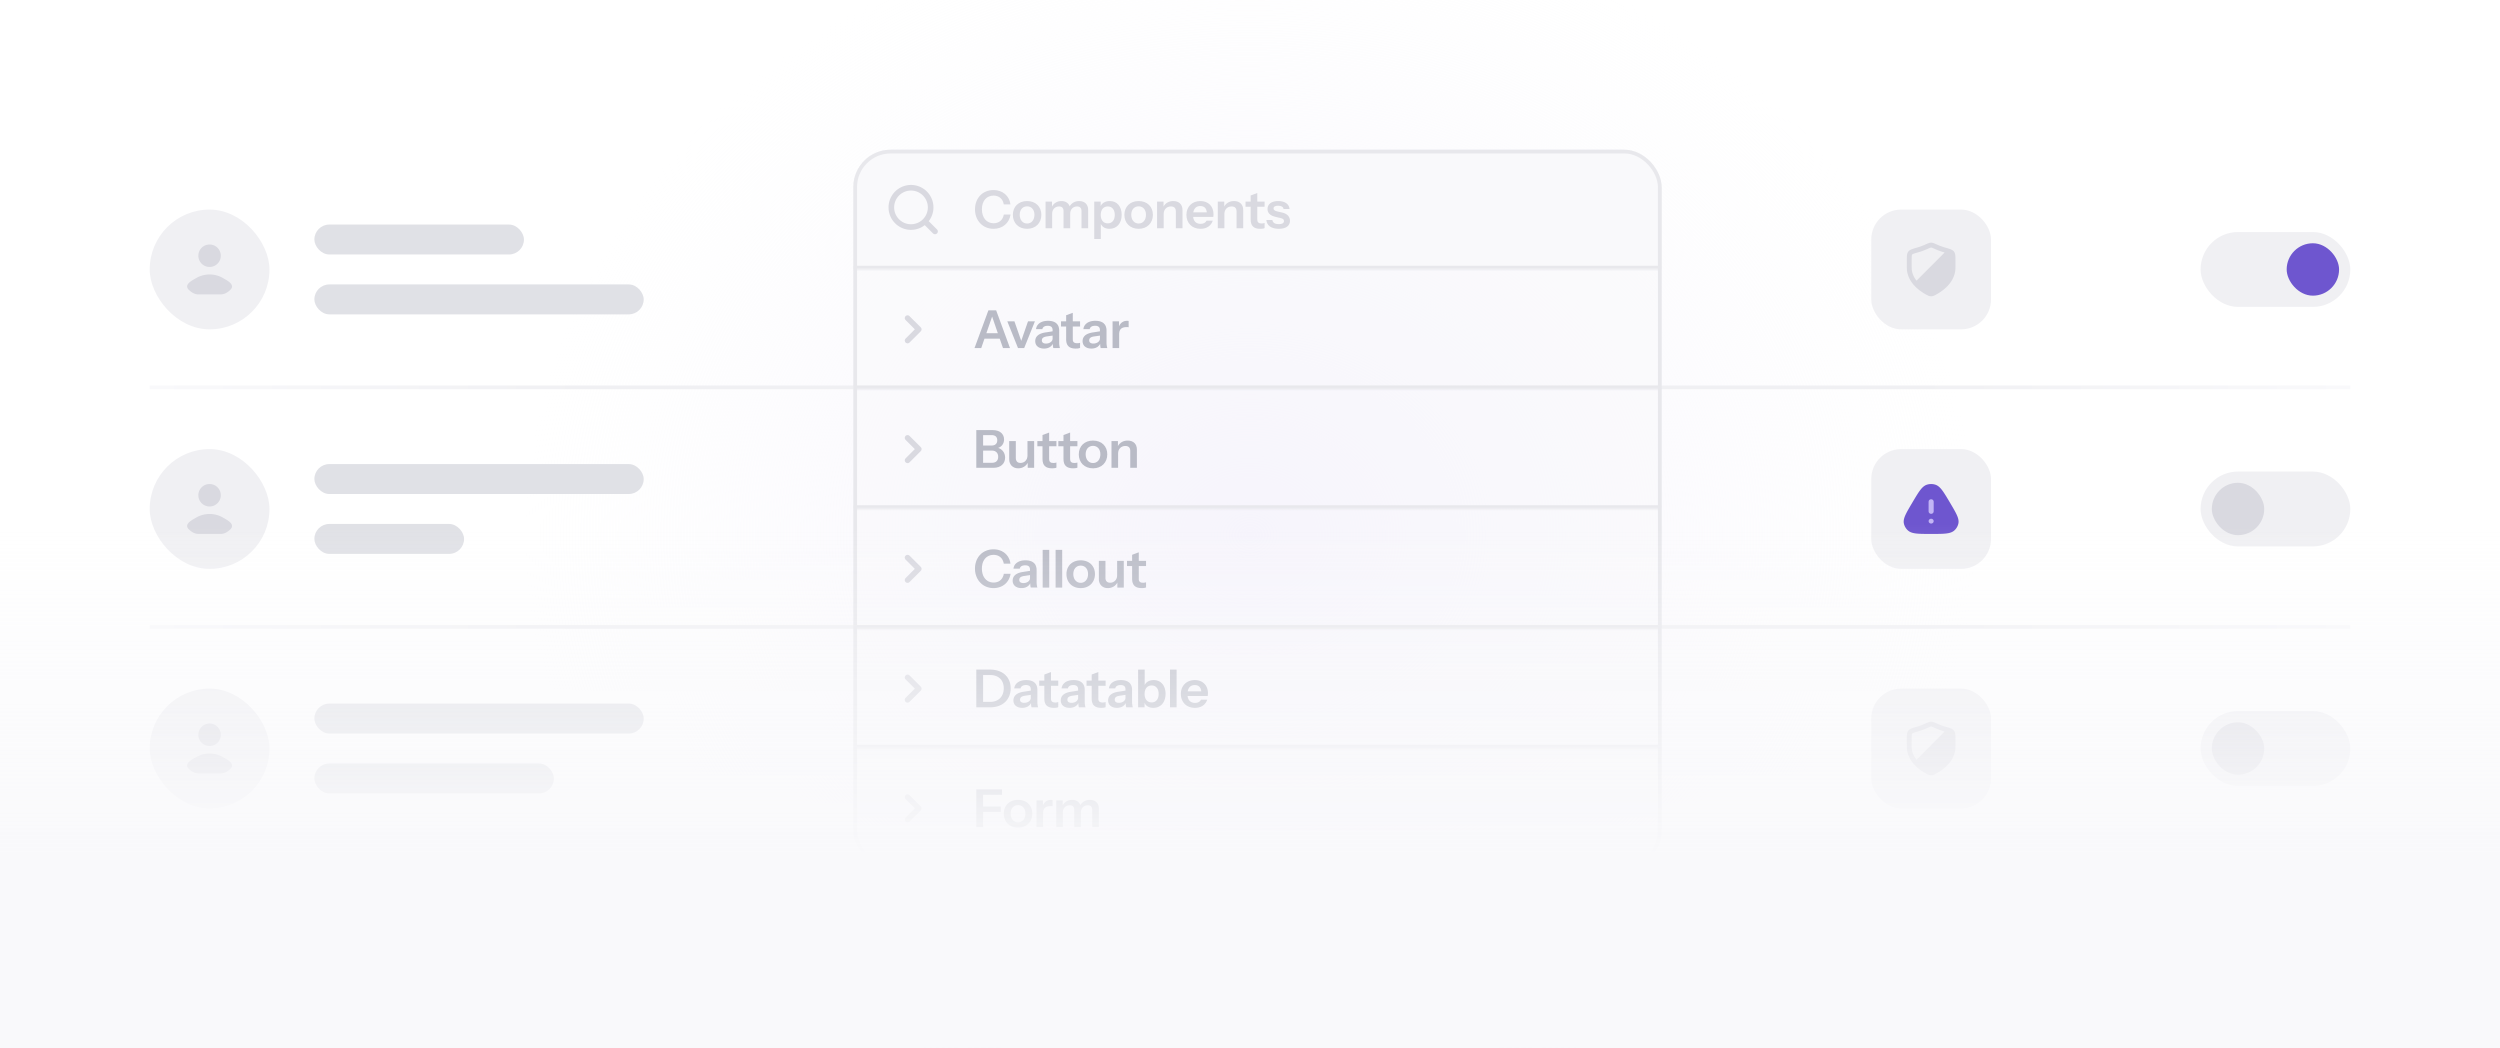 <svg xmlns="http://www.w3.org/2000/svg" width="668" height="280" fill="none" viewBox="0 0 668 280"><g clip-path="url(#a)"><ellipse cx="334" cy="143" fill="url(#b)" rx="194" ry="167"/><rect width="88" height="8" x="84" y="124" fill="#E0E1E6" rx="4"/><rect width="56" height="8" x="84" y="60" fill="#E0E1E6" rx="4"/><rect width="88" height="8" x="84" y="188" fill="#E0E1E6" rx="4"/><rect width="40" height="8" x="84" y="140" fill="#E0E1E6" rx="4"/><rect width="88" height="8" x="84" y="76" fill="#E0E1E6" rx="4"/><rect width="64" height="8" x="84" y="204" fill="#E0E1E6" rx="4"/><rect width="32" height="32" x="40" y="120" fill="#F0F0F3" rx="16"/><path fill="#D9D9E0" d="M52.385 138.321c-.943.562-3.416 1.708-1.91 3.143.736.701 1.555 1.203 2.586 1.203h5.878c1.03 0 1.85-.502 2.586-1.203 1.506-1.435-.967-2.581-1.91-3.143a7.11 7.11 0 0 0-7.23 0M59 132.333a3 3 0 1 1-6 0 3 3 0 0 1 6 0"/><rect width="32" height="32" x="40" y="56" fill="#F0F0F3" rx="16"/><path fill="#D9D9E0" d="M52.385 74.321c-.943.562-3.416 1.708-1.91 3.143.736.701 1.555 1.203 2.586 1.203h5.878c1.03 0 1.85-.502 2.586-1.203 1.506-1.435-.967-2.581-1.91-3.143a7.11 7.11 0 0 0-7.23 0M59 68.333a3 3 0 1 1-6 0 3 3 0 0 1 6 0"/><rect width="32" height="32" x="40" y="184" fill="#F0F0F3" rx="16"/><path fill="#D9D9E0" d="M52.385 202.321c-.943.562-3.416 1.708-1.91 3.143.736.701 1.555 1.203 2.586 1.203h5.878c1.03 0 1.85-.502 2.586-1.203 1.506-1.435-.967-2.581-1.91-3.143a7.11 7.11 0 0 0-7.23 0M59 196.333a3 3 0 1 1-6 0 3 3 0 0 1 6 0"/><rect width="40" height="20" x="588" y="126" fill="#F0F0F3" rx="10"/><rect width="14" height="14" x="591" y="129" fill="#D9D9E0" rx="7"/><rect width="40" height="20" x="588" y="62" fill="#F0F0F3" rx="10"/><rect width="14" height="14" x="611" y="65" fill="#6E56CF" rx="7"/><rect width="40" height="20" x="588" y="190" fill="#F0F0F3" rx="10"/><rect width="14" height="14" x="591" y="193" fill="#D9D9E0" rx="7"/><path stroke="url(#c)" d="M40 103.5h588"/><path stroke="url(#d)" d="M40 167.5h588"/><rect width="32" height="32" x="500" y="120" fill="#F0F0F3" rx="8"/><path fill="#6E56CF" fill-rule="evenodd" d="M514.882 129.506a3.7 3.7 0 0 1 2.235 0c.723.229 1.291.771 1.862 1.534.568.76 1.196 1.82 2.006 3.186l.032.054c.81 1.366 1.438 2.426 1.829 3.285.394.864.59 1.609.433 2.326a3.48 3.48 0 0 1-1.11 1.873c-.564.494-1.332.703-2.299.803-.961.1-2.219.1-3.837.1h-.066c-1.619 0-2.876 0-3.838-.1-.966-.1-1.734-.309-2.298-.803a3.5 3.5 0 0 1-1.111-1.873c-.156-.717.04-1.462.433-2.326.392-.859 1.02-1.919 1.83-3.285l.032-.054c.809-1.366 1.438-2.426 2.006-3.186.571-.763 1.138-1.305 1.861-1.534" clip-rule="evenodd"/><path fill="#C2B5F5" fill-rule="evenodd" d="M515.318 139.252c0-.359.304-.65.679-.65h.006c.375 0 .679.291.679.65s-.304.65-.679.65h-.006c-.375 0-.679-.291-.679-.65m0-2.602c0 .36.305.651.682.651s.682-.291.682-.651v-2.601c0-.359-.305-.651-.682-.651s-.682.292-.682.651z" clip-rule="evenodd"/><rect width="32" height="32" x="500" y="56" fill="#F0F0F3" rx="8"/><path fill="#D9D9E0" fill-rule="evenodd" d="M516 64.833c-.261 0-.52.08-.763.172-.247.094-.553.23-.927.396a16 16 0 0 1-2.062.75c-.567.162-1.037.296-1.395.435-.361.14-.716.324-.959.647-.234.31-.319.668-.358 1.03-.036.345-.036.774-.036 1.28v1.925c0 2.044.921 3.66 2.023 4.857 1.098 1.192 2.451 2.025 3.308 2.479.356.189.684.363 1.169.363s.813-.174 1.169-.363c.857-.454 2.21-1.287 3.308-2.48 1.102-1.196 2.023-2.812 2.023-4.856v-1.926c0-.505 0-.934-.036-1.28-.039-.361-.124-.719-.358-1.03-.243-.322-.598-.506-.959-.646-.358-.14-.828-.273-1.395-.435a16 16 0 0 1-2.062-.75c-.374-.166-.68-.302-.927-.396-.243-.091-.502-.172-.763-.172m-1.181 1.767c.397-.176.669-.297.877-.375.216-.082.29-.089.304-.089s.088.007.304.089c.208.078.48.199.877.376.594.264 1.338.554 2.184.795l.241.069-7.51 7.529c-.759-.96-1.296-2.13-1.296-3.526v-1.891c0-.55.001-.91.029-1.177.028-.26.074-.344.102-.382.02-.026.093-.1.392-.217.295-.115.705-.232 1.312-.405.846-.241 1.59-.531 2.184-.796" clip-rule="evenodd"/><rect width="32" height="32" x="500" y="184" fill="#F0F0F3" rx="8"/><path fill="#D9D9E0" fill-rule="evenodd" d="M516 192.833c-.261 0-.52.08-.763.172-.247.094-.553.23-.927.396a16 16 0 0 1-2.062.75c-.567.162-1.037.296-1.395.435-.361.14-.716.324-.959.647-.234.31-.319.668-.358 1.029-.036.346-.036.775-.036 1.28v1.926c0 2.044.921 3.66 2.023 4.857 1.098 1.192 2.451 2.026 3.308 2.479.356.189.684.363 1.169.363s.813-.174 1.169-.363c.857-.453 2.21-1.287 3.308-2.479 1.102-1.197 2.023-2.813 2.023-4.857v-1.926c0-.505 0-.934-.036-1.28-.039-.361-.124-.719-.358-1.029-.243-.323-.598-.507-.959-.647-.358-.139-.828-.273-1.395-.435a16 16 0 0 1-2.062-.75c-.374-.166-.68-.302-.927-.396-.243-.092-.502-.172-.763-.172m-1.181 1.767c.397-.176.669-.297.877-.376.216-.081.29-.088.304-.088s.088.007.304.088c.208.079.48.2.877.376.594.265 1.338.555 2.184.796l.241.068-7.51 7.53c-.759-.96-1.296-2.13-1.296-3.526v-1.891c0-.549.001-.909.029-1.177.028-.26.074-.344.102-.382.02-.026.093-.101.392-.217.295-.115.705-.232 1.312-.405.846-.241 1.59-.531 2.184-.796" clip-rule="evenodd"/><g filter="url(#e)"><g clip-path="url(#f)"><rect width="216" height="192" x="228" y="40" fill="#F9F9FB" fill-opacity=".48" rx="10"/><mask id="g" fill="#fff"><path d="M228 40h216v32H228z"/></mask><path fill="#F9F9FB" d="M228 40h216v32H228z"/><path fill="#E8E8EC" d="M444 71H228v2h216z" mask="url(#g)"/><g clip-path="url(#h)"><path stroke="#D9D9E0" stroke-linecap="round" stroke-linejoin="round" stroke-width="1.5" d="m247.21 59.209 2.625 2.625m-1.167-6.417a5.25 5.25 0 1 0-10.5 0 5.25 5.25 0 0 0 10.5 0"/></g><path fill="#D9D9E0" d="M265.474 61.14c-2.87 0-4.956-2.184-4.956-5.208s2.058-5.152 4.956-5.152c2.408 0 4.228 1.526 4.522 3.836h-1.792c-.224-1.512-1.302-2.352-2.716-2.352-1.862 0-3.122 1.4-3.122 3.654 0 2.296 1.274 3.738 3.136 3.738 1.386 0 2.464-.826 2.716-2.338h1.806c-.35 2.31-2.142 3.822-4.55 3.822m8.969 0c-2.282 0-3.808-1.54-3.808-3.738 0-2.184 1.526-3.682 3.808-3.682s3.808 1.498 3.808 3.682c0 2.198-1.54 3.738-3.808 3.738m0-1.414c1.134 0 1.96-.91 1.96-2.338 0-1.4-.826-2.254-1.96-2.254-1.148 0-1.974.854-1.974 2.254 0 1.428.84 2.338 1.974 2.338m4.93 1.274v-7.14h1.722v1.316c.504-.896 1.4-1.456 2.506-1.456 1.12 0 1.904.546 2.212 1.4.518-.868 1.428-1.4 2.548-1.4 1.484 0 2.394.924 2.394 2.324V61h-1.778v-4.606c0-.84-.434-1.232-1.19-1.232-1.05 0-1.834.77-1.834 1.918V61h-1.778v-4.606c0-.84-.434-1.232-1.204-1.232-1.036 0-1.834.77-1.834 1.918V61zm17.079.14c-1.148 0-1.946-.49-2.31-1.316v4.046h-1.764V53.86h1.722v1.19c.378-.826 1.302-1.33 2.464-1.33 1.904 0 3.15 1.456 3.15 3.682 0 2.254-1.288 3.738-3.262 3.738m-.448-1.456c1.12 0 1.862-.84 1.862-2.268s-.742-2.254-1.876-2.254-1.876.84-1.876 2.268.742 2.254 1.89 2.254m8.238 1.456c-2.282 0-3.808-1.54-3.808-3.738 0-2.184 1.526-3.682 3.808-3.682s3.808 1.498 3.808 3.682c0 2.198-1.54 3.738-3.808 3.738m0-1.414c1.134 0 1.96-.91 1.96-2.338 0-1.4-.826-2.254-1.96-2.254-1.148 0-1.974.854-1.974 2.254 0 1.428.84 2.338 1.974 2.338m4.93 1.274v-7.14h1.722v1.316c.504-.896 1.4-1.456 2.604-1.456 1.554 0 2.464.938 2.464 2.408V61h-1.778v-4.508c0-.882-.448-1.33-1.316-1.33-1.134 0-1.932.812-1.932 1.988V61zm11.604.14c-2.268 0-3.766-1.526-3.766-3.724s1.512-3.696 3.738-3.696c2.128 0 3.5 1.414 3.5 3.542 0 .28-.028.49-.056.7h-5.39c.154 1.204.84 1.848 1.988 1.848.756 0 1.316-.28 1.596-.854h1.666c-.462 1.358-1.596 2.184-3.276 2.184m-.056-6.09c-1.008 0-1.68.588-1.876 1.68h3.612c-.098-1.12-.728-1.68-1.736-1.68m4.673 5.95v-7.14h1.722v1.316c.504-.896 1.4-1.456 2.604-1.456 1.554 0 2.464.938 2.464 2.408V61h-1.778v-4.508c0-.882-.448-1.33-1.316-1.33-1.134 0-1.932.812-1.932 1.988V61zm11.343.14c-1.75 0-2.562-.812-2.562-2.492v-3.402h-1.372V53.86h1.372v-1.624l1.778-.658v2.282h1.946v1.386h-1.946v3.444c0 .7.364 1.022 1.162 1.022.308 0 .56-.056.784-.126v1.372c-.238.126-.658.182-1.162.182m4.968 0c-1.974 0-3.22-.868-3.332-2.352h1.61c.098.728.7 1.106 1.722 1.106.91 0 1.372-.294 1.372-.84 0-.392-.21-.644-.938-.798l-1.148-.266c-1.582-.336-2.31-1.05-2.31-2.142 0-1.33 1.078-2.128 2.87-2.128 1.778 0 2.898.798 3.024 2.128h-1.61c-.084-.574-.602-.882-1.456-.882-.798 0-1.218.266-1.218.742 0 .378.28.616 1.036.798l1.232.28c1.414.308 2.128 1.134 2.128 2.212 0 1.358-1.092 2.142-2.982 2.142"/><mask id="i" fill="#fff"><path d="M228 72h216v32H228z"/></mask><path fill="#E8E8EC" d="M444 103H228v2h216z" mask="url(#i)"/><path stroke="#D9D9E0" stroke-linecap="round" stroke-linejoin="round" stroke-width="1.5" d="m242.5 85 3 3-3 3"/><path fill="#B9BBC6" d="m260.392 93 3.71-10.08h2.072L269.87 93h-1.876l-.868-2.506h-4.074L262.184 93zm3.164-3.962h3.066l-1.526-4.452zM272.007 93l-2.856-7.14h1.904l1.82 5.222 1.806-5.222h1.848l-2.87 7.14zm6.961.14c-1.442 0-2.352-.77-2.352-1.988 0-1.302.994-2.058 2.73-2.324l1.904-.294v-.35c0-.742-.42-1.134-1.274-1.134-.84 0-1.344.322-1.456.896h-1.694c.154-1.316 1.302-2.226 3.206-2.226 1.946 0 2.982.91 2.982 2.618v3.234c0 .462.056.896.196 1.428h-1.764a4.4 4.4 0 0 1-.126-1.134c-.434.826-1.26 1.274-2.352 1.274m-.588-2.184c0 .546.406.84 1.106.84 1.008 0 1.764-.588 1.764-1.302v-.826l-1.61.238c-.854.14-1.26.448-1.26 1.05m9.055 2.184c-1.75 0-2.562-.812-2.562-2.492v-3.402h-1.372V85.86h1.372v-1.624l1.778-.658v2.282h1.946v1.386h-1.946v3.444c0 .7.364 1.022 1.162 1.022.308 0 .56-.056.784-.126v1.372c-.238.126-.658.182-1.162.182m4.185 0c-1.442 0-2.352-.77-2.352-1.988 0-1.302.994-2.058 2.73-2.324l1.904-.294v-.35c0-.742-.42-1.134-1.274-1.134-.84 0-1.344.322-1.456.896h-1.694c.154-1.316 1.302-2.226 3.206-2.226 1.946 0 2.982.91 2.982 2.618v3.234c0 .462.056.896.196 1.428h-1.764a4.4 4.4 0 0 1-.126-1.134c-.434.826-1.26 1.274-2.352 1.274m-.588-2.184c0 .546.406.84 1.106.84 1.008 0 1.764-.588 1.764-1.302v-.826l-1.61.238c-.854.14-1.26.448-1.26 1.05M297.278 93v-7.14H299v1.344c.392-.966 1.162-1.484 2.156-1.484.182 0 .322.014.42.056v1.666a2 2 0 0 0-.504-.042c-1.358 0-2.03.574-2.03 1.876V93z"/><mask id="j" fill="#fff"><path d="M228 104h216v32H228z"/></mask><path fill="#E8E8EC" d="M444 135H228v2h216z" mask="url(#j)"/><path stroke="#D9D9E0" stroke-linecap="round" stroke-linejoin="round" stroke-width="1.5" d="m242.5 117 3 3-3 3"/><path fill="#B9BBC6" d="M260.868 125v-10.08h4.424c1.806 0 2.996.966 2.996 2.52 0 1.106-.644 1.918-1.582 2.24 1.092.336 1.862 1.302 1.862 2.59 0 1.652-1.232 2.73-3.094 2.73zm4.088-8.736h-2.268v2.786h2.212c1.008 0 1.568-.49 1.568-1.414 0-.896-.532-1.372-1.512-1.372m.07 4.13h-2.338v3.262h2.422c1.022 0 1.61-.602 1.61-1.596 0-1.022-.63-1.666-1.694-1.666m7.029 4.746c-1.484 0-2.394-1.036-2.394-2.408v-4.872h1.764v4.508c0 .882.462 1.33 1.26 1.33 1.078 0 1.862-.812 1.862-1.988v-3.85h1.778V125h-1.722v-1.316c-.504.896-1.4 1.456-2.548 1.456m9.061 0c-1.75 0-2.562-.812-2.562-2.492v-3.402h-1.372v-1.386h1.372v-1.624l1.778-.658v2.282h1.946v1.386h-1.946v3.444c0 .7.364 1.022 1.162 1.022.308 0 .56-.056.784-.126v1.372c-.238.126-.658.182-1.162.182m5.608 0c-1.75 0-2.562-.812-2.562-2.492v-3.402h-1.372v-1.386h1.372v-1.624l1.778-.658v2.282h1.946v1.386h-1.946v3.444c0 .7.364 1.022 1.162 1.022.308 0 .56-.056.784-.126v1.372c-.238.126-.658.182-1.162.182m5.336 0c-2.282 0-3.808-1.54-3.808-3.738 0-2.184 1.526-3.682 3.808-3.682s3.808 1.498 3.808 3.682c0 2.198-1.54 3.738-3.808 3.738m0-1.414c1.134 0 1.96-.91 1.96-2.338 0-1.4-.826-2.254-1.96-2.254-1.148 0-1.974.854-1.974 2.254 0 1.428.84 2.338 1.974 2.338m4.931 1.274v-7.14h1.722v1.316c.504-.896 1.4-1.456 2.604-1.456 1.554 0 2.464.938 2.464 2.408V125h-1.778v-4.508c0-.882-.448-1.33-1.316-1.33-1.134 0-1.932.812-1.932 1.988V125z"/><mask id="k" fill="#fff"><path d="M228 136h216v32H228z"/></mask><path fill="#E8E8EC" d="M444 167H228v2h216z" mask="url(#k)"/><path stroke="#D9D9E0" stroke-linecap="round" stroke-linejoin="round" stroke-width="1.5" d="m242.5 149 3 3-3 3"/><path fill="#B9BBC6" d="M265.474 157.14c-2.87 0-4.956-2.184-4.956-5.208s2.058-5.152 4.956-5.152c2.408 0 4.228 1.526 4.522 3.836h-1.792c-.224-1.512-1.302-2.352-2.716-2.352-1.862 0-3.122 1.4-3.122 3.654 0 2.296 1.274 3.738 3.136 3.738 1.386 0 2.464-.826 2.716-2.338h1.806c-.35 2.31-2.142 3.822-4.55 3.822m7.462 0c-1.442 0-2.352-.77-2.352-1.988 0-1.302.994-2.058 2.73-2.324l1.904-.294v-.35c0-.742-.42-1.134-1.274-1.134-.84 0-1.344.322-1.456.896h-1.694c.154-1.316 1.302-2.226 3.206-2.226 1.946 0 2.982.91 2.982 2.618v3.234c0 .462.056.896.196 1.428h-1.764a4.4 4.4 0 0 1-.126-1.134c-.434.826-1.26 1.274-2.352 1.274m-.588-2.184c0 .546.406.84 1.106.84 1.008 0 1.764-.588 1.764-1.302v-.826l-1.61.238c-.854.14-1.26.448-1.26 1.05m6.246 2.044v-10.08h1.764V157zm3.462 0v-10.08h1.764V157zm6.709.14c-2.282 0-3.808-1.54-3.808-3.738 0-2.184 1.526-3.682 3.808-3.682s3.808 1.498 3.808 3.682c0 2.198-1.54 3.738-3.808 3.738m0-1.414c1.134 0 1.96-.91 1.96-2.338 0-1.4-.826-2.254-1.96-2.254-1.148 0-1.974.854-1.974 2.254 0 1.428.84 2.338 1.974 2.338m7.241 1.414c-1.484 0-2.394-1.036-2.394-2.408v-4.872h1.764v4.508c0 .882.462 1.33 1.26 1.33 1.078 0 1.862-.812 1.862-1.988v-3.85h1.778V157h-1.722v-1.316c-.504.896-1.4 1.456-2.548 1.456m9.061 0c-1.75 0-2.562-.812-2.562-2.492v-3.402h-1.372v-1.386h1.372v-1.624l1.778-.658v2.282h1.946v1.386h-1.946v3.444c0 .7.364 1.022 1.162 1.022.308 0 .56-.056.784-.126v1.372c-.238.126-.658.182-1.162.182"/><mask id="l" fill="#fff"><path d="M228 168h216v32H228z"/></mask><path fill="#E8E8EC" d="M444 199H228v2h216z" mask="url(#l)"/><path stroke="#D9D9E0" stroke-linecap="round" stroke-linejoin="round" stroke-width="1.5" d="m242.5 181 3 3-3 3"/><path fill="#B9BBC6" d="M260.868 189v-10.08h3.71c3.304 0 5.474 1.96 5.474 5.012s-2.198 5.068-5.46 5.068zm3.71-8.624h-1.89v7.168h1.89c2.282 0 3.626-1.498 3.626-3.64 0-2.114-1.316-3.528-3.626-3.528m8.563 8.764c-1.442 0-2.352-.77-2.352-1.988 0-1.302.994-2.058 2.73-2.324l1.904-.294v-.35c0-.742-.42-1.134-1.274-1.134-.84 0-1.344.322-1.456.896h-1.694c.154-1.316 1.302-2.226 3.206-2.226 1.946 0 2.982.91 2.982 2.618v3.234c0 .462.056.896.196 1.428h-1.764a4.4 4.4 0 0 1-.126-1.134c-.434.826-1.26 1.274-2.352 1.274m-.588-2.184c0 .546.406.84 1.106.84 1.008 0 1.764-.588 1.764-1.302v-.826l-1.61.238c-.854.14-1.26.448-1.26 1.05m9.055 2.184c-1.75 0-2.562-.812-2.562-2.492v-3.402h-1.372v-1.386h1.372v-1.624l1.778-.658v2.282h1.946v1.386h-1.946v3.444c0 .7.364 1.022 1.162 1.022.308 0 .56-.056.784-.126v1.372c-.238.126-.658.182-1.162.182m4.185 0c-1.442 0-2.352-.77-2.352-1.988 0-1.302.994-2.058 2.73-2.324l1.904-.294v-.35c0-.742-.42-1.134-1.274-1.134-.84 0-1.344.322-1.456.896h-1.694c.154-1.316 1.302-2.226 3.206-2.226 1.946 0 2.982.91 2.982 2.618v3.234c0 .462.056.896.196 1.428h-1.764a4.4 4.4 0 0 1-.126-1.134c-.434.826-1.26 1.274-2.352 1.274m-.588-2.184c0 .546.406.84 1.106.84 1.008 0 1.764-.588 1.764-1.302v-.826l-1.61.238c-.854.14-1.26.448-1.26 1.05m9.055 2.184c-1.75 0-2.562-.812-2.562-2.492v-3.402h-1.372v-1.386h1.372v-1.624l1.778-.658v2.282h1.946v1.386h-1.946v3.444c0 .7.364 1.022 1.162 1.022.308 0 .56-.056.784-.126v1.372c-.238.126-.658.182-1.162.182m4.185 0c-1.442 0-2.352-.77-2.352-1.988 0-1.302.994-2.058 2.73-2.324l1.904-.294v-.35c0-.742-.42-1.134-1.274-1.134-.84 0-1.344.322-1.456.896h-1.694c.154-1.316 1.302-2.226 3.206-2.226 1.946 0 2.982.91 2.982 2.618v3.234c0 .462.056.896.196 1.428h-1.764a4.4 4.4 0 0 1-.126-1.134c-.434.826-1.26 1.274-2.352 1.274m-.588-2.184c0 .546.406.84 1.106.84 1.008 0 1.764-.588 1.764-1.302v-.826l-1.61.238c-.854.14-1.26.448-1.26 1.05m10.32 2.184c-1.176 0-2.016-.504-2.352-1.372V189h-1.722v-10.08h1.764v4.116c.378-.812 1.26-1.316 2.422-1.316 1.904 0 3.15 1.456 3.15 3.682 0 2.254-1.288 3.738-3.262 3.738m-.448-1.456c1.12 0 1.862-.84 1.862-2.268s-.742-2.254-1.876-2.254-1.876.84-1.876 2.268.742 2.254 1.89 2.254m4.894 1.316v-10.08h1.764V189zm6.668.14c-2.268 0-3.766-1.526-3.766-3.724s1.512-3.696 3.738-3.696c2.128 0 3.5 1.414 3.5 3.542 0 .28-.028.49-.056.7h-5.39c.154 1.204.84 1.848 1.988 1.848.756 0 1.316-.28 1.596-.854h1.666c-.462 1.358-1.596 2.184-3.276 2.184m-.056-6.09c-1.008 0-1.68.588-1.876 1.68h3.612c-.098-1.12-.728-1.68-1.736-1.68"/><mask id="m" fill="#fff"><path d="M228 200h216v32H228z"/></mask><path fill="#E8E8EC" d="M444 231H228v2h216z" mask="url(#m)"/><path stroke="#D9D9E0" stroke-linecap="round" stroke-linejoin="round" stroke-width="1.5" d="m242.5 213 3 3-3 3"/><path fill="#B9BBC6" d="M260.868 221v-10.08h6.874v1.442h-5.054v3.15h4.718v1.442h-4.718V221zm11.155.14c-2.282 0-3.808-1.54-3.808-3.738 0-2.184 1.526-3.682 3.808-3.682s3.808 1.498 3.808 3.682c0 2.198-1.54 3.738-3.808 3.738m0-1.414c1.134 0 1.96-.91 1.96-2.338 0-1.4-.826-2.254-1.96-2.254-1.148 0-1.974.854-1.974 2.254 0 1.428.84 2.338 1.974 2.338m4.93 1.274v-7.14h1.722v1.344c.392-.966 1.162-1.484 2.156-1.484.182 0 .322.014.42.056v1.666a2 2 0 0 0-.504-.042c-1.358 0-2.03.574-2.03 1.876V221zm5.28 0v-7.14h1.722v1.316c.504-.896 1.4-1.456 2.506-1.456 1.12 0 1.904.546 2.212 1.4.518-.868 1.428-1.4 2.548-1.4 1.484 0 2.394.924 2.394 2.324V221h-1.778v-4.606c0-.84-.434-1.232-1.19-1.232-1.05 0-1.834.77-1.834 1.918V221h-1.778v-4.606c0-.84-.434-1.232-1.204-1.232-1.036 0-1.834.77-1.834 1.918V221z"/></g><rect width="215" height="191" x="228.5" y="40.5" stroke="#E8E8EC" rx="9.5"/></g><path fill="url(#n)" d="M0 0h668v140H0z" transform="translate(0 140)"/></g><defs><linearGradient id="c" x1="40" x2="628" y1="104.5" y2="104.5" gradientUnits="userSpaceOnUse"><stop stop-color="#F9F9FB"/><stop offset=".2" stop-color="#F0F0F3"/><stop offset=".8" stop-color="#F0F0F3"/><stop offset="1" stop-color="#F9F9FB"/></linearGradient><linearGradient id="d" x1="40" x2="628" y1="168.5" y2="168.5" gradientUnits="userSpaceOnUse"><stop stop-color="#F9F9FB"/><stop offset=".2" stop-color="#F0F0F3"/><stop offset=".8" stop-color="#F0F0F3"/><stop offset="1" stop-color="#F9F9FB"/></linearGradient><linearGradient id="n" x1="334" x2="334" y1="0" y2="140" gradientUnits="userSpaceOnUse"><stop stop-color="#F9F9FB" stop-opacity="0"/><stop offset=".639" stop-color="#F9F9FB"/></linearGradient><clipPath id="a"><path fill="#fff" d="M0 0h668v280H0z"/></clipPath><clipPath id="f"><rect width="216" height="192" x="228" y="40" fill="#fff" rx="10"/></clipPath><clipPath id="h"><path fill="#fff" d="M237 49h14v14h-14z"/></clipPath><radialGradient id="b" cx="0" cy="0" r="1" gradientTransform="matrix(0 167 -194 0 334 143)" gradientUnits="userSpaceOnUse"><stop stop-color="#F4F0FE"/><stop offset="1" stop-color="#F9F9FB" stop-opacity="0"/></radialGradient><filter id="e" width="240" height="216" x="216" y="28" color-interpolation-filters="sRGB" filterUnits="userSpaceOnUse"><feFlood flood-opacity="0" result="BackgroundImageFix"/><feGaussianBlur in="BackgroundImageFix" stdDeviation="6"/><feComposite in2="SourceAlpha" operator="in" result="effect1_backgroundBlur_10763_2131"/><feBlend in="SourceGraphic" in2="effect1_backgroundBlur_10763_2131" result="shape"/></filter></defs></svg>